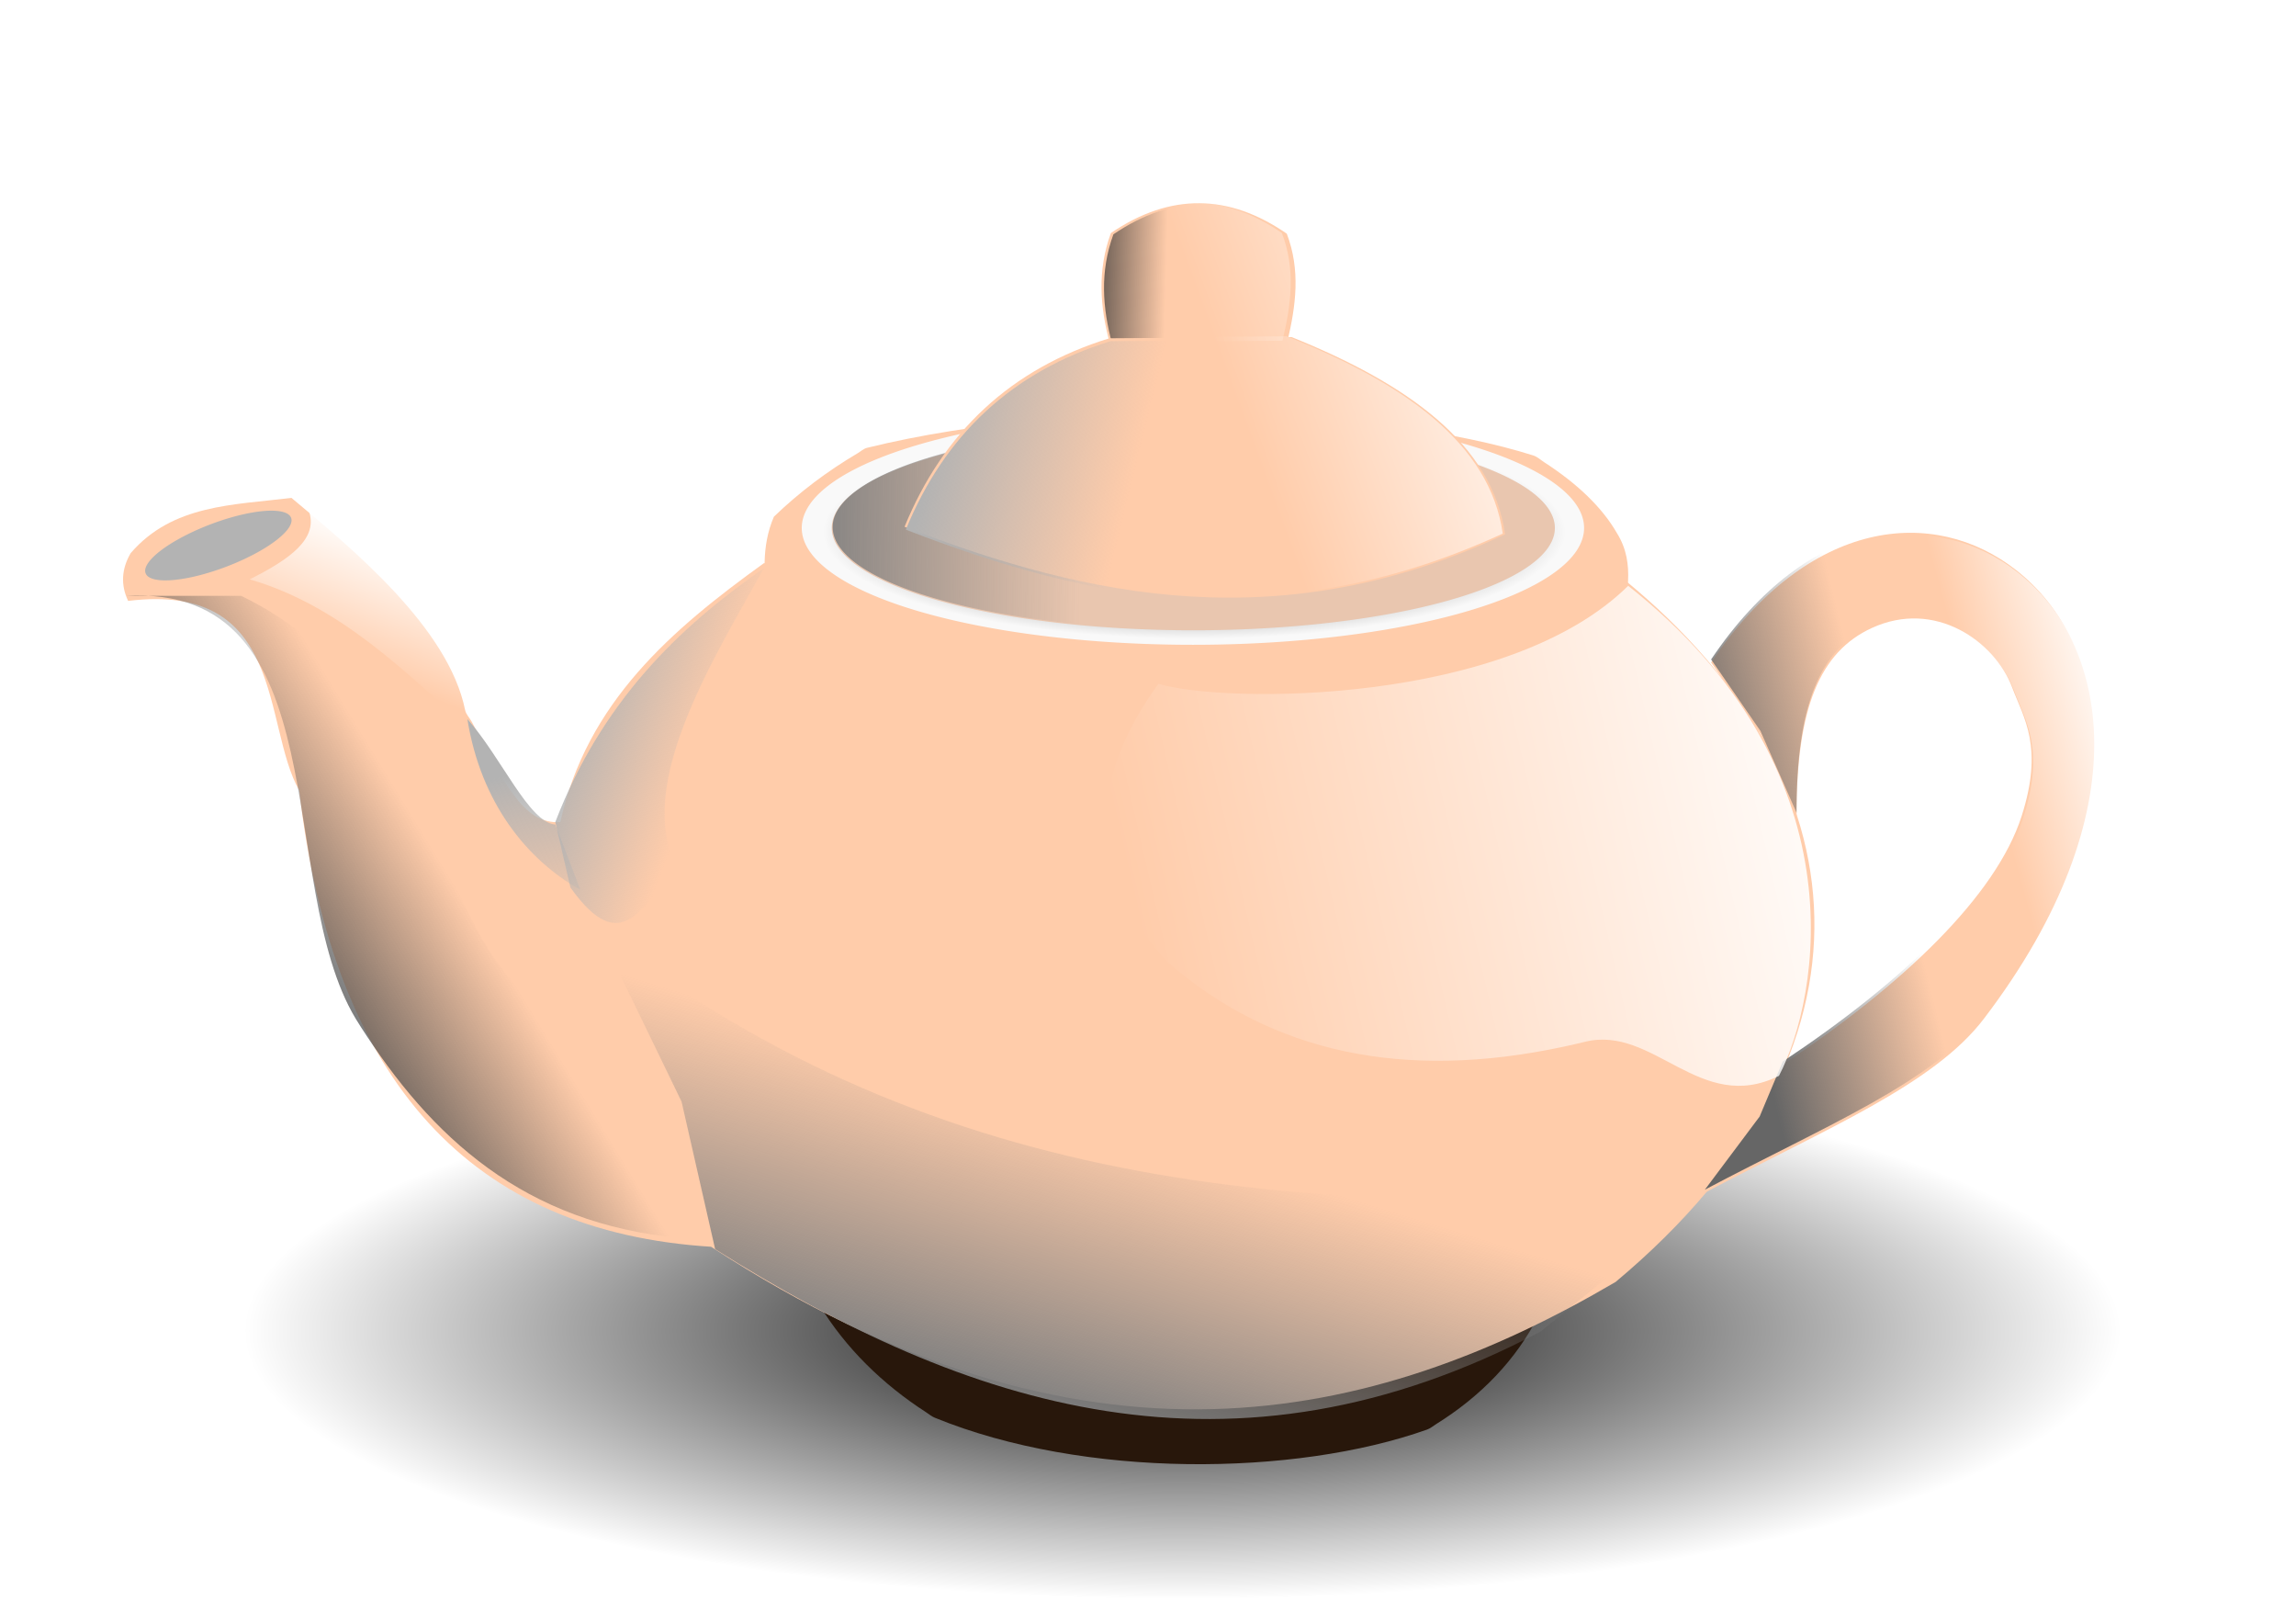 <?xml version="1.0" encoding="UTF-8"?>
<svg viewBox="0 0 1052.362 744.094" xmlns="http://www.w3.org/2000/svg" xmlns:xlink="http://www.w3.org/1999/xlink">
 <defs>
  <linearGradient id="c">
   <stop offset="0"/>
   <stop stop-opacity="0" offset="1"/>
  </linearGradient>
  <linearGradient id="d">
   <stop stop-color="#808080" offset="0"/>
   <stop stop-color="#808080" stop-opacity="0" offset="1"/>
  </linearGradient>
  <linearGradient id="a">
   <stop stop-color="#fff" offset="0"/>
   <stop stop-color="#fff" stop-opacity="0" offset="1"/>
  </linearGradient>
  <linearGradient id="b">
   <stop stop-color="#b3b3b3" offset="0"/>
   <stop stop-color="#b3b3b3" stop-opacity="0" offset="1"/>
  </linearGradient>
  <linearGradient id="r" x1="491.76" x2="534.37" y1="130.26" y2="131.41" gradientUnits="userSpaceOnUse">
   <stop stop-color="#333" offset="0"/>
   <stop stop-color="#333" stop-opacity="0" offset="1"/>
  </linearGradient>
  <linearGradient id="q" x1="148.56" x2="231.48" y1="494.19" y2="443.51" gradientUnits="userSpaceOnUse">
   <stop stop-color="#4d4d4d" offset="0"/>
   <stop stop-color="#4d4d4d" stop-opacity="0" offset="1"/>
  </linearGradient>
  <linearGradient id="p" x1="791.19" x2="870.65" y1="414.72" y2="395.14" gradientUnits="userSpaceOnUse">
   <stop stop-color="#666" offset="0"/>
   <stop stop-color="#666" stop-opacity="0" offset="1"/>
  </linearGradient>
  <linearGradient id="o" x1="261.43" x2="322.46" y1="326.04" y2="349.08" gradientUnits="userSpaceOnUse" xlink:href="#b"/>
  <linearGradient id="n" x1="246.45" x2="262.58" y1="352.53" y2="432" gradientUnits="userSpaceOnUse" xlink:href="#b"/>
  <linearGradient id="m" x1="156.46" x2="133.75" y1="236.79" y2="295.06" gradientUnits="userSpaceOnUse" xlink:href="#a"/>
  <linearGradient id="l" x1="369.93" x2="494.43" y1="251.27" y2="250.42" gradientUnits="userSpaceOnUse" xlink:href="#d"/>
  <linearGradient id="k" x1="433.23" x2="522.81" y1="183.01" y2="205" gradientUnits="userSpaceOnUse" xlink:href="#b"/>
  <linearGradient id="j" x1="710.49" x2="568.79" y1="132.04" y2="183.35" gradientUnits="userSpaceOnUse" xlink:href="#a"/>
  <linearGradient id="i" x1="982.91" x2="917.76" y1="356.47" y2="374.38" gradientUnits="userSpaceOnUse" xlink:href="#a"/>
  <linearGradient id="h" x1="846.47" x2="517.09" y1="328.35" y2="404.36" gradientUnits="userSpaceOnUse" xlink:href="#a"/>
  <linearGradient id="g" x1="441.88" x2="481.28" y1="634.77" y2="506.86" gradientUnits="userSpaceOnUse" xlink:href="#d"/>
  <radialGradient id="f" cx="547.32" cy="256.37" r="165.55" gradientTransform="matrix(1 0 0 .296 0 180.57)" gradientUnits="userSpaceOnUse" xlink:href="#c"/>
  <radialGradient id="e" cx="534.94" cy="631.23" r="348.38" gradientTransform="matrix(1 0 0 .198 0 506.03)" gradientUnits="userSpaceOnUse" xlink:href="#c"/>
 </defs>
 <path transform="matrix(1.235 0 0 1.783 -118.65 -515.2)" d="m883.32 631.23a348.38 69.099 0 1 1 -696.75 0 348.38 69.099 0 1 1 696.75 0z" fill="url(#e)"/>
 <path d="m374.29 592.08 1.152 5.758c12.243 20.101 29.188 36.55 49.041 49.373 1.296 0.837 2.494 1.88 3.926 2.466 68.421 27.997 165.2 26.941 225.66 5.46 1.509-0.536 2.753-1.626 4.105-2.467 20.279-12.612 36.776-29.365 47.215-50.225l1.728-6.91z" fill="#28170b"/>
 <path d="m350.1 258.1 395.02 8.062c109 89.566 123.13 214.4-4.607 321.31-111.25 65.28-243.35 95.522-414.6-16.123-109.11-6.859-173.32-74.81-188.77-209.11-16.965-29.967-5.99-95.776-78.411-86.861-3.455-7.294-3.071-14.588 1.152-21.881 19.217-22.361 47.155-22.044 73.706-25.336 28.106 23.49 71.99 59.558 79.591 97.239 0.404 2.003 2.039 3.512 2.988 5.26 14.125 26.007 23.068 47.41 40.648 46.064 12.102-54.735 50.899-88.112 93.284-118.62z" fill="#fca"/>
 <path d="m354.71 236.79c-5.935 13.82-4.446 27.64-2.879 41.46 110.58 65.951 272.48 65.06 392.14 9.789 0.748-14.588 6.228-29.175-2.879-43.763-6.742-11.743-18.246-22.716-33.283-32.424-1.639-1.058-3.131-2.524-5.042-3.129-69.261-21.932-206.85-27.761-305.38-3.493-1.597 0.393-2.858 1.627-4.273 2.465-13.813 8.171-26.723 17.825-38.4 29.096z" fill="#fca"/>
 <path d="m817.1 487.85-10.587 25.201-25.114 33.533c55.988-29.62 104.79-49.364 127.93-79.758 72.738-95.519 57.141-172.27 14.782-205.54-37.519-29.463-95.026-24.293-139.84 42.297l22.601 32.742 16.555 37.509c-0.015-49.547 10.758-75.134 34.52-86.047 29.039-13.336 56.354 6.213 64.263 27.114 5.461 14.432 14.543 27.314 4.418 59.02-11.732 36.743-54.842 77.678-109.54 113.93z" fill="#fca"/>
 <path d="m319.01 567.89c-4.607-1.152-51.824-95.587-51.824-95.587-77.93-29.764-54.081-149.55-156.62-199.24h-52.976c98.622-5.447 68.055 131.75 105.45 193.79 1.603 2.659 3.309 5.242 5.004 7.817 33.188 50.418 77.094 88.734 150.97 93.218z" fill="url(#q)"/>
 <path transform="matrix(.934 -.356 .356 .934 -119.88 167.4)" d="m211.9 155.6a35.701 10.365 0 1 1 -71.403 0 35.701 10.365 0 1 1 71.403 0z" fill="#b3b3b3"/>
 <path d="m817.11 486.47-10.587 25.201-25.114 33.533c55.988-29.62 104.79-49.364 127.93-79.758 72.738-95.519 57.141-172.27 14.782-205.54-37.519-29.463-95.026-24.293-139.84 42.297l22.601 32.742 16.555 37.509c-0.015-49.547 10.758-75.134 34.52-86.047 29.039-13.336 56.354 6.213 64.263 27.114 5.461 14.432 14.543 27.314 4.418 59.02-11.732 36.743-54.842 77.678-109.54 113.93z" fill="url(#p)"/>
 <path d="m254.52 376.72 6.91 29.943c24.035 33.938 32.836 5.197 43.181 0.388 3.177-1.477 10.796-2.037 8.882-4.658-27.157-37.178 14.541-101.74 36.614-141.99-39.448 27.394-74.45 61.457-95.587 116.32z" fill="url(#o)"/>
 <path d="m254.52 377.87c-12.121-0.908-24.875-31.128-40.308-48.369 6.142 38.388 27.256 64.493 51.824 78.312z" fill="url(#n)"/>
 <path d="m141.32 233.5c5.326 13.328-8.952 23.012-26.906 32.011 41.32 11.922 71.834 42.598 103.42 71.41-0.433-40.79-41.273-72.102-76.515-103.42z" fill="url(#m)"/>
 <path transform="matrix(1.083 0 0 1.094 -45.977 -38.525)" d="m712.87 256.37a165.55 48.945 0 1 1 -331.1 0 165.55 48.945 0 1 1 331.1 0z" fill="#f9f9f9"/>
 <path transform="matrix(1.028 0 0 1 -15.23 -12.668)" d="m712.87 256.37a165.55 48.945 0 1 1 -331.1 0 165.55 48.945 0 1 1 331.1 0z" fill="url(#f)"/>
 <path transform="matrix(1.001 0 0 .958 -.915 -3.653)" d="m712.87 256.37a165.55 48.945 0 1 1 -331.1 0 165.55 48.945 0 1 1 331.1 0z" fill="#e9c6af"/>
 <path transform="matrix(1.001 0 0 .958 -.508 -4.06)" d="m712.87 256.37a165.55 48.945 0 1 1 -331.1 0 165.55 48.945 0 1 1 331.1 0z" fill="url(#l)"/>
 <path d="m508.6 157.04 81.479-0.576c3.876-16.312 6.088-32.686-0.288-49.377-26.493-18.295-53.355-18.845-80.616-0.288-6.287 17.182-4.994 33.823-0.576 50.241z" fill="#fca"/>
 <path d="m509.75 157.62 81.479-0.576c3.876-16.312 6.088-32.686-0.288-49.377-26.493-18.295-53.355-18.845-80.616-0.288-6.287 17.182-4.994 33.823-0.576 50.241z" fill="url(#r)"/>
 <path d="m414.6 241.4c85.131 33.038 173.38 51.039 275.25 3.455-5.854-41.364-44.603-68.933-97.891-90.405l-83.495 0.576c-45.316 13.983-76.182 43.218-93.86 86.374z" fill="#fca"/>
 <path d="m415.17 242.72c85.131 33.038 173.38 51.039 275.25 3.455-5.854-41.364-44.603-68.933-97.891-90.405l-83.495 0.576c-45.316 13.983-76.182 43.218-93.86 86.374z" fill="url(#k)"/>
 <g transform="matrix(1.012 0 0 1 -9.35 -.334)" fill="url(#j)">
  <path d="m508.6 157.04 81.479-0.576c3.876-16.312 6.088-32.686-0.288-49.377-26.493-18.295-53.355-18.845-80.616-0.288-6.287 17.182-4.994 33.823-0.576 50.241z"/>
  <path d="m509.75 157.62 81.479-0.576c3.876-16.312 6.088-32.686-0.288-49.377-26.493-18.295-53.355-18.845-80.616-0.288-6.287 17.182-4.994 33.823-0.576 50.241z"/>
  <path d="m414.6 241.4c85.131 33.038 173.38 51.039 275.25 3.455-5.854-41.364-44.603-68.933-97.891-90.405l-83.495 0.576c-45.316 13.983-76.182 43.218-93.86 86.374z"/>
  <path d="m415.17 242.72c85.131 33.038 173.38 51.039 275.25 3.455-5.854-41.364-44.603-68.933-97.891-90.405l-83.495 0.576c-45.316 13.983-76.182 43.218-93.86 86.374z"/>
 </g>
 <path d="m817.8 488.85-10.588 25.201-25.114 33.533c55.988-29.62 104.79-49.364 127.93-79.758 72.738-95.519 57.141-172.27 14.782-205.54-37.519-29.463-95.026-24.293-139.84 42.297l22.601 32.742 16.555 37.509c-0.015-49.547 10.758-75.134 34.52-86.047 29.039-13.336 56.354 6.213 64.263 27.114 5.461 14.432 14.543 27.314 4.418 59.02-11.732 36.743-54.842 77.678-109.54 113.93z" fill="url(#i)"/>
 <path d="m746.27 268.46c-55.387 54.667-184.47 54.102-215.36 44.914-32.839 45.6-33.179 88.375 4.607 127.83 47.516 41.262 107.83 54.093 180.92 38.517 3.339-0.712 6.705-1.482 10.097-2.312 31.531-7.715 52.697 33.576 88.836 15.62 18.744-36.011 37.934-140.11-69.099-224.57z" fill="url(#h)"/>
 <path d="m274.43 426.5 37.966 78.339 15.387 67.611c115.49 72.839 236.84 112.49 378.4 37.718l78.799-63.956c-178.4 10.99-353.77 3.186-510.55-119.71z" fill="url(#g)"/>
</svg>
